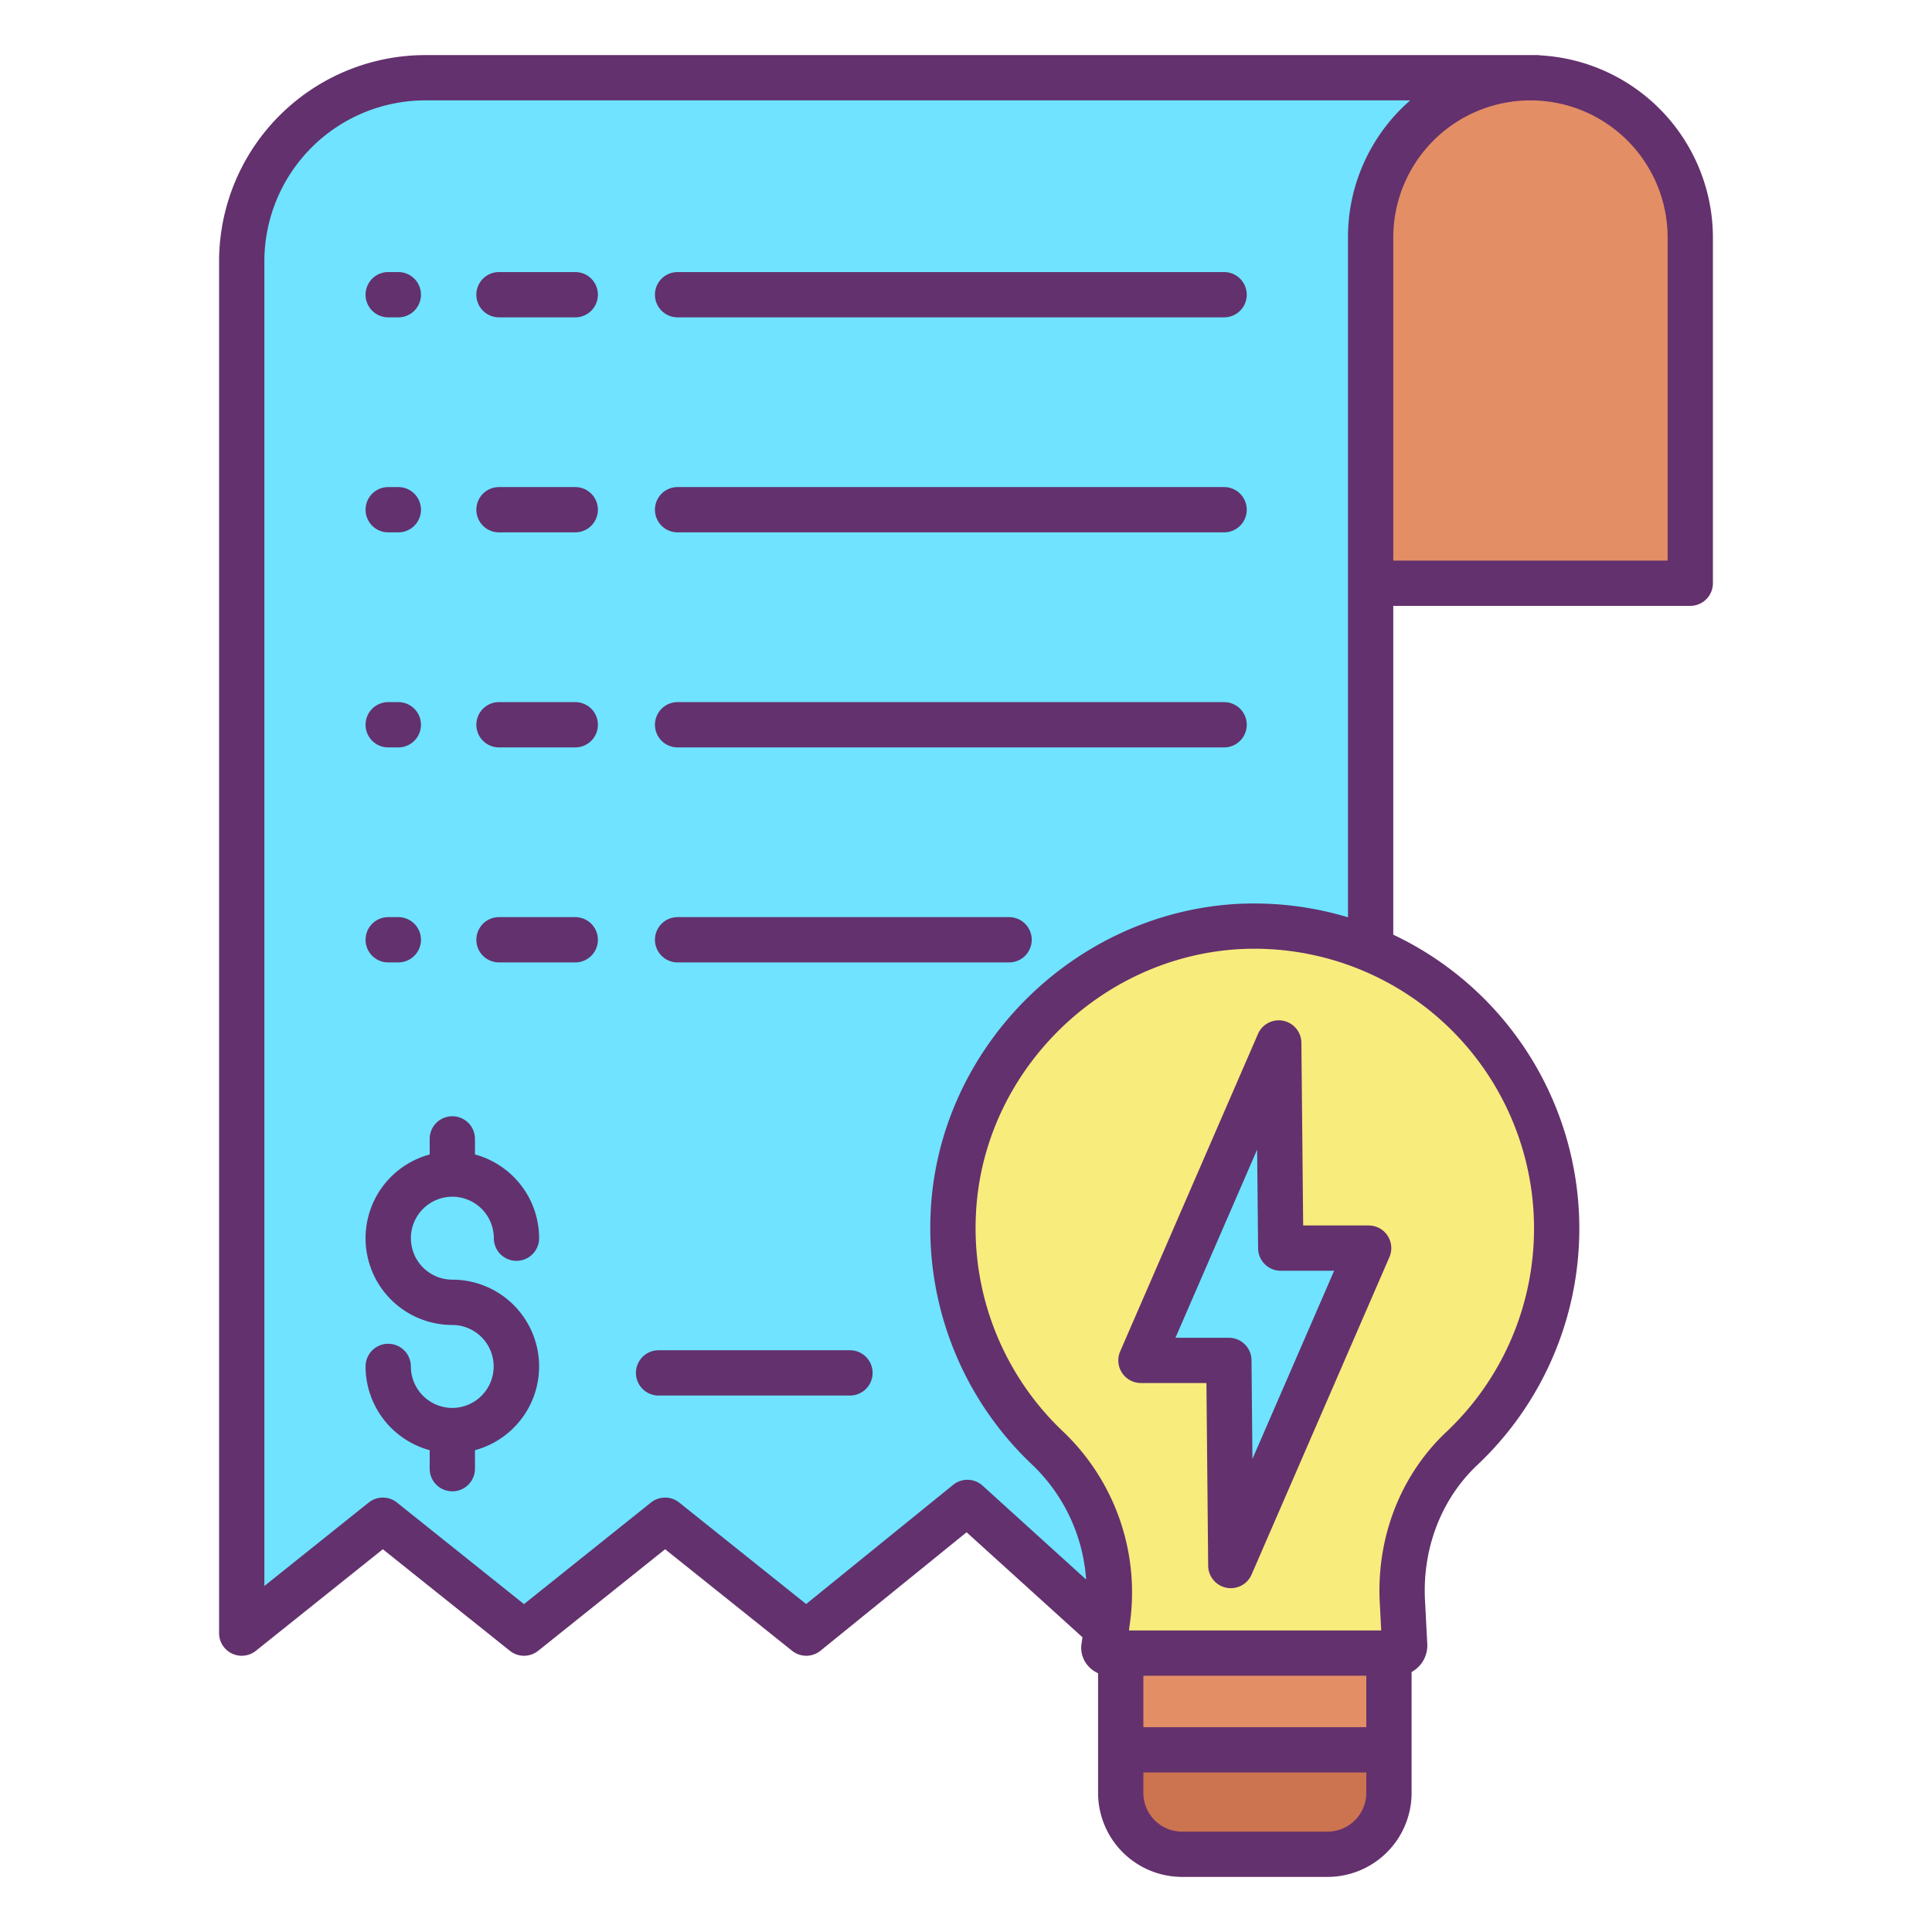 <svg id="Layer_1" height="512" viewBox="0 0 512 512" width="512" xmlns="http://www.w3.org/2000/svg" data-name="Layer 1"><path d="m447.94 62.96v91.6h-84.71v-91.6a42.355 42.355 0 1 1 84.71 0z" fill="#e48e66"/><path d="m297 438.09h-2.94a1.481 1.481 0 0 1 -1.48-1.78l.62-4.77.27-2.04a53.052 53.052 0 0 0 -15.7-45.61 80.207 80.207 0 0 1 -25.17-61.61c1.48-40.58 34.35-74.04 74.93-76.71a80.129 80.129 0 0 1 85 79.97 80.059 80.059 0 0 1 -21.89 55.08c-1.06 1.11-2.15 2.21-3.28 3.27-10.96 10.36-16.59 25.47-15.7 40.87l.59 11.25a2.024 2.024 0 0 1 -1.97 2.08z" fill="#f8ec7d"/><path d="m112.69 20.6h292.89a42.353 42.353 0 0 0 -42.35 42.36v188.63a80.593 80.593 0 0 0 -35.7-6.02c-40.58 2.67-73.45 36.13-74.93 76.71a80.207 80.207 0 0 0 25.17 61.61 53.052 53.052 0 0 1 15.7 45.61l-.27 2.04-36.83-33.38-42.71 34.63-37.4-29.91-37.39 29.91-37.41-29.91-37.4 29.91v-363.56a48.627 48.627 0 0 1 48.63-48.63z" fill="#6fe3ff"/><path d="m368.08 463.72v11.42a16.258 16.258 0 0 1 -16.25 16.26h-38.58a16.258 16.258 0 0 1 -16.25-16.26v-11.42z" fill="#cc7350"/><path d="m297 438.09h71.08v25.63h-71.08z" fill="#e48e66"/><path d="m362.71 330.76-36.53 84.13-.52-54.37h-23.3l36.52-84.13.53 54.37z" fill="#6fe3ff"/><g fill="#63316d"><path d="m61.46 438.2a6 6 0 0 0 6.347-.721l33.653-26.914 33.663 26.915a6 6 0 0 0 7.5 0l33.643-26.913 33.652 26.913a6 6 0 0 0 7.526-.026l38.713-31.389 30.695 27.817-.175 1.338a7.269 7.269 0 0 0 1.228 5.693 7.658 7.658 0 0 0 3.1 2.512v31.715a22.28 22.28 0 0 0 22.25 22.26h38.58a22.28 22.28 0 0 0 22.25-22.26v-32.04a8.03 8.03 0 0 0 4.168-7.248l-.006-.153-.592-11.282c-.8-13.912 4.237-27.093 13.815-36.146 1.1-1.034 2.251-2.18 3.532-3.523a86.151 86.151 0 0 0 -25.772-137.048v-87.14h78.71a6 6 0 0 0 6-6v-91.6a48.419 48.419 0 0 0 -46.04-48.3v-.06h-295.21a54.691 54.691 0 0 0 -54.63 54.63v363.56a6 6 0 0 0 3.4 5.41zm241.54 5.89h59.08v13.63h-59.08zm48.83 41.31h-38.58a10.266 10.266 0 0 1 -10.25-10.26v-5.42h59.08v5.42a10.266 10.266 0 0 1 -10.25 10.26zm54.7-159.848a74.058 74.058 0 0 1 -20.23 50.926c-1.11 1.163-2.1 2.156-3.061 3.051-12.174 11.509-18.578 28.121-17.57 45.545l.368 7.016h-66.857l.231-1.756a58.855 58.855 0 0 0 -17.527-50.812 74.2 74.2 0 0 1 -23.284-57.022c1.361-37.312 31.813-68.474 69.279-70.938a74.125 74.125 0 0 1 78.655 73.991zm35.41-262.592v85.6h-72.71v-85.6a36.355 36.355 0 1 1 72.71 0zm-371.88 6.27a42.679 42.679 0 0 1 42.63-42.63h261.027c-.794.7-1.577 1.414-2.332 2.17a48.069 48.069 0 0 0 -14.155 34.19v180.128a86.646 86.646 0 0 0 -30.093-3.5c-43.576 2.867-78.95 39.1-80.533 82.456a86.207 86.207 0 0 0 27.032 66.2 46.5 46.5 0 0 1 14.2 30.347l-27.436-24.876a6 6 0 0 0 -7.808-.215l-38.957 31.587-33.627-26.893a6 6 0 0 0 -7.5 0l-33.643 26.913-33.662-26.914a6 6 0 0 0 -7.494 0l-27.649 22.116z"/><path d="m102.88 198.07h2.68a6 6 0 0 0 0-12h-2.68a6 6 0 0 0 0 12z"/><path d="m132.24 198.07h20.21a6 6 0 0 0 0-12h-20.21a6 6 0 0 0 0 12z"/><path d="m179.57 198.07h144.83a6 6 0 0 0 0-12h-144.83a6 6 0 0 0 0 12z"/><path d="m102.88 141.08h2.68a6 6 0 0 0 0-12h-2.68a6 6 0 0 0 0 12z"/><path d="m132.24 141.08h20.21a6 6 0 0 0 0-12h-20.21a6 6 0 0 0 0 12z"/><path d="m179.57 141.08h144.83a6 6 0 0 0 0-12h-144.83a6 6 0 0 0 0 12z"/><path d="m102.88 84.1h2.68a6 6 0 0 0 0-12h-2.68a6 6 0 0 0 0 12z"/><path d="m132.24 84.1h20.21a6 6 0 0 0 0-12h-20.21a6 6 0 0 0 0 12z"/><path d="m179.57 84.1h144.83a6 6 0 0 0 0-12h-144.83a6 6 0 0 0 0 12z"/><path d="m102.88 255.05h2.68a6 6 0 0 0 0-12h-2.68a6 6 0 0 0 0 12z"/><path d="m132.24 255.05h20.21a6 6 0 0 0 0-12h-20.21a6 6 0 0 0 0 12z"/><path d="m179.57 255.05h87.85a6 6 0 0 0 0-12h-87.85a6 6 0 0 0 0 12z"/><path d="m119.977 373.115c-.036 0-.071-.006-.107-.006s-.07 0-.106.006a11.005 11.005 0 0 1 -10.884-11 6 6 0 0 0 -12 0 23.035 23.035 0 0 0 16.99 22.2v4.9a6 6 0 0 0 12 0v-4.9a22.993 22.993 0 0 0 -6-45.191 10.99 10.99 0 1 1 11-10.99 6 6 0 0 0 12 0 23.029 23.029 0 0 0 -17-22.191v-4.123a6 6 0 0 0 -12 0v4.13a22.988 22.988 0 0 0 6 45.18 10.993 10.993 0 0 1 .107 21.985z"/><path d="m174.53 369.83h50.72a6 6 0 0 0 0-12h-50.72a6 6 0 0 0 0 12z"/><path d="m344.88 276.331a6 6 0 0 0 -11.5-2.33l-36.52 84.13a6 6 0 0 0 5.5 8.389h17.357l.463 48.427a6 6 0 0 0 11.5 2.332l36.53-84.13a6 6 0 0 0 -5.5-8.389h-17.358zm-12.97 110.3-.25-26.166a6 6 0 0 0 -6-5.942h-14.154l21.649-49.874.255 26.172a6 6 0 0 0 6 5.942h14.153z"/></g></svg>